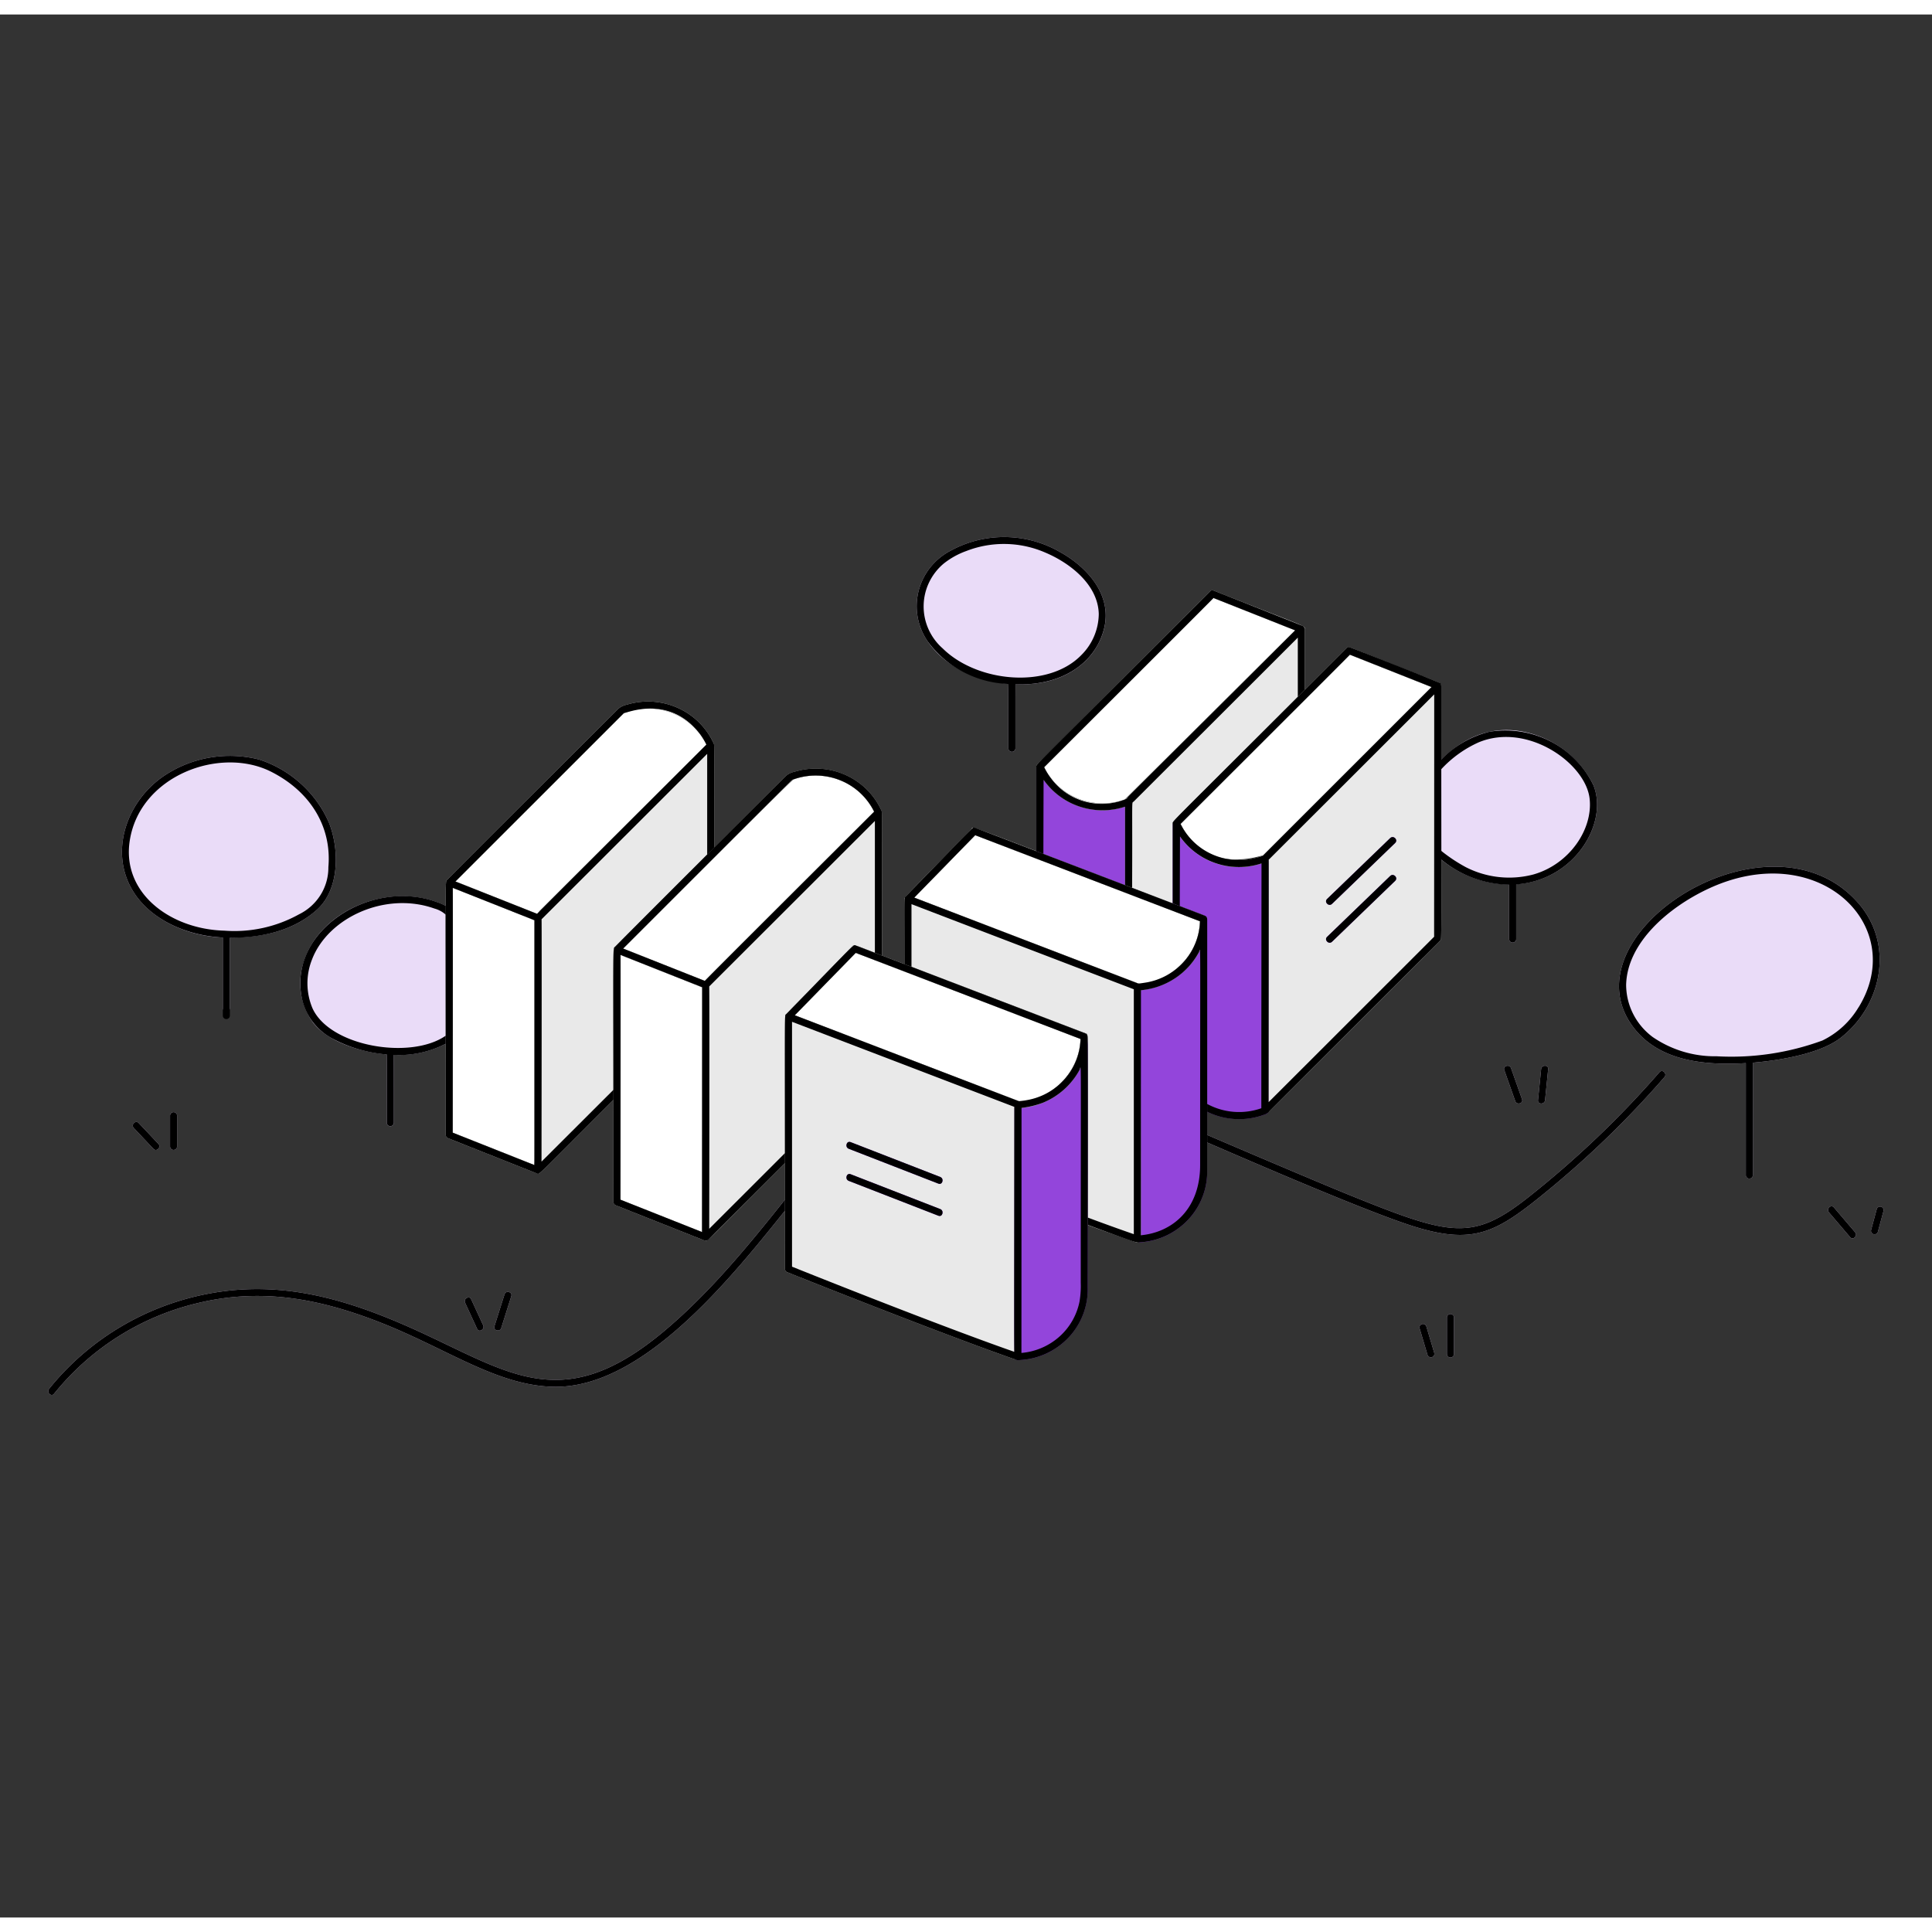 <svg xmlns="http://www.w3.org/2000/svg" fill="none" viewBox="0 0 200 197" height="600" width="600"><rect x="0" y="0" width="200" height="197" fill="#333333" stroke="none"/><g id="knowledge-base-2--customer-service-support-knowledge-base-2"><g id="color"><g id="group"><path id="vector" fill="#eadcf8" d="M31.424 98.132a6.92 6.92 0 0 0-.25 3.27 6.97 6.97 0 0 0 1.284 3.026c1.622 2.004 5.021 3.003 7.595 3.227-.017.12-.011 1.02-.011 7.092a.357.357 0 0 0 .113.241.368.368 0 0 0 .501 0 .356.356 0 0 0 .113-.241c0-7.222.017-6.953 0-7.051 1.864.097 3.72-.3 5.374-1.15v-14.27c-5.575-2.701-13.056.35-14.719 5.856Z"></path><path id="vector_2" fill="#eadcf8" d="M109.725 55.643a11.542 11.542 0 0 0-5.642-1.547 11.552 11.552 0 0 0-5.678 1.414 6.571 6.571 0 0 0-2.109 1.74c-.57.72-.98 1.55-1.204 2.437a6.4 6.4 0 0 0 .95 5.217c1.843 2.694 5.149 4.093 8.359 4.39-.02.116-.013.732-.013 6.698a.365.365 0 0 0 .728 0c0-6.872.016-6.556 0-6.655 5.214.208 8.453-2.548 9.212-5.89.766-3.4-1.784-6.247-4.603-7.804Z"></path><path id="vector_3" fill="#eadcf8" d="M164.932 79.743a10.282 10.282 0 0 0-2.867-3.493 10.464 10.464 0 0 0-4.108-1.948c-3.362-.758-6.28.389-8.759 2.827v10.36a11.345 11.345 0 0 0 7.029 2.57v5.676a.355.355 0 0 0 .113.241.367.367 0 0 0 .501 0 .355.355 0 0 0 .113-.24v-5.701c6.165-.407 9.585-6.462 7.978-10.292Z"></path><path id="vector_4" fill="#eadcf8" d="M34.07 83.704a11.779 11.779 0 0 0-2.894-4.05 11.996 11.996 0 0 0-4.328-2.52 12.274 12.274 0 0 0-5.139-.207 12.198 12.198 0 0 0-4.761 1.914c-3.523 2.396-5.454 7.112-3.611 11.102 1.632 3.534 5.84 5.461 9.731 5.609v7.33a.364.364 0 0 0 .614.241.355.355 0 0 0 .113-.241v-7.321c3.371-.01 6.581-.683 9.049-2.926 2.28-2.074 2.313-6.144 1.226-8.93Z"></path><path id="vector_5" fill="#eadcf8" d="M192.3 91.91c-9.285-10.43-30.911 3.586-22.991 13.214 2.659 3.232 7.209 3.684 11.42 3.431v11.615a.354.354 0 0 0 .113.241.368.368 0 0 0 .501 0 .354.354 0 0 0 .113-.241v-11.662c2.707-.227 6.928-.908 9.061-2.555 4.255-3.288 5.683-9.666 1.783-14.043Z"></path><path id="vector_6" fill="#eadcf8" d="M68.822 136.237c-11.346 9.568-16.841 3.614-28.067-1.044-6.319-2.622-12.372-4.027-19.053-2.793-6.568 1.21-12.47 4.717-16.619 9.875-.284.36.227.87.515.507a27.094 27.094 0 0 1 14.68-9.341c6.614-1.638 12.589-.566 18.932 1.899 7.021 2.729 12.214 6.613 18.128 6.719 9.155.163 18.2-11.085 23.924-18.231v-1.146c-3.8 4.777-7.744 9.596-12.44 13.555Z"></path><path id="vector_7" fill="#eadcf8" d="m50.02 135.701-1.247-2.704c-.193-.42-.82-.055-.628.361l1.247 2.704c.193.42.82.055.628-.361Z"></path><path id="vector_8" fill="#eadcf8" d="m51.884 135.984 1.046-3.309c.14-.442-.562-.63-.7-.191l-1.046 3.31c-.141.441.561.628.7.19Z"></path><path id="vector_9" fill="#eadcf8" d="m13.845 115.263 2.042 2.167c.319.339.832-.169.514-.508l-2.041-2.167c-.319-.338-.833.169-.515.508Z"></path><path id="vector_10" fill="#eadcf8" d="M17.605 113.988v3.191c0 .096.038.187.107.254a.368.368 0 0 0 .514 0 .355.355 0 0 0 .107-.254v-3.191a.364.364 0 0 0-.364-.358.364.364 0 0 0-.364.358Z"></path><path id="vector_11" fill="#eadcf8" d="M171.79 109.493a100.994 100.994 0 0 1-13.6 12.968c-5.78 4.553-8.023 3.978-18.414-.219-3.275-1.322-13.133-5.53-14.811-6.254v.778c4.54 1.961 16.826 7.296 21.559 8.746 6.118 1.871 8.447.525 13.5-3.604a100.81 100.81 0 0 0 12.28-11.909c.304-.348-.204-.861-.514-.506Z"></path><path id="vector_12" fill="#eadcf8" d="M147.65 135.794a.369.369 0 0 0-.653-.068.354.354 0 0 0-.047.258l.829 2.782a.36.36 0 0 0 .175.199.372.372 0 0 0 .266.028.36.36 0 0 0 .259-.418l-.829-2.781Z"></path><path id="vector_13" fill="#eadcf8" d="M149.787 134.887v3.783c0 .095.038.187.107.254a.366.366 0 0 0 .621-.254v-3.783a.356.356 0 0 0-.107-.254.366.366 0 0 0-.621.254Z"></path><path id="vector_14" fill="#eadcf8" d="m155.722 109.266 1.139 3.225c.153.432.856.246.7-.19l-1.139-3.225c-.152-.431-.855-.247-.7.19Z"></path><path id="vector_15" fill="#eadcf8" d="m159.539 109.17-.324 3.225c-.046.459.682.456.728 0l.324-3.225c.046-.458-.682-.455-.728 0Z"></path><path id="vector_16" fill="#eadcf8" d="M189.843 123.49c-.3-.353-.814.156-.514.507l2.2 2.579c.3.354.814-.155.514-.506l-2.2-2.58Z"></path><path id="vector_17" fill="#eadcf8" d="m194.285 123.648-.592 2.194a.352.352 0 0 0 .046.259.364.364 0 0 0 .479.131.363.363 0 0 0 .175-.199l.592-2.194a.36.36 0 0 0-.259-.418.372.372 0 0 0-.266.028.36.36 0 0 0-.175.199Z"></path><path id="vector_18" fill="#ffffff" d="M46.872 90.41c0 .147-.005 19.98-.005 25.341l8.443 3.349c.025-.843.016 2.626.016-25.338l-8.454-3.353Z"></path><path id="vector_19" fill="#ffffff" d="M55.6 93.1c1.365-1.448-4.17 4.17 17.528-17.519a6.677 6.677 0 0 0-3.522-3.255 6.813 6.813 0 0 0-4.829-.086c-.257.092.964-1.078-17.63 17.51L55.6 93.1Z"></path><path id="vector_20" fill="#e9e9e9" d="M73.883 75.468a7.393 7.393 0 0 0-3.726-3.69 7.554 7.554 0 0 0-5.274-.328 1.938 1.938 0 0 0-.861.41c-1.08 1.083-16.753 16.686-17.693 17.685-.094.099-.147-.048-.175.684-.059 1.51-.011 6.778-.011 25.763a.373.373 0 0 0 .267.344c9.816 3.89 9.14 3.638 9.266 3.645.242.019-.324.499 7.831-7.653 0-16.424-.045-15.577.081-15.722.293-.337-1.881 1.871 10.348-10.355-.003-11.112.019-10.627-.053-10.783ZM55.31 119.103l-8.443-3.349s.008-25.202.005-25.342l8.454 3.35c0 28.15.008 24.526-.016 25.336v.005ZM55.6 93.1l-8.453-3.349L64.59 72.317c.022.024.014-.037.588-.197a6.81 6.81 0 0 1 4.622.296 6.67 6.67 0 0 1 3.328 3.174C72.6 76.11 56.255 92.402 55.6 93.1Z"></path><path id="vector_21" fill="#ffffff" d="M64.234 97.355v25.342l8.448 3.349v-25.34l-8.448-3.35Z"></path><path id="vector_22" fill="#ffffff" d="m64.508 96.695 8.454 3.349c1.147-1.218 14.082-14.073 17.528-17.519a6.68 6.68 0 0 0-3.523-3.254 6.815 6.815 0 0 0-4.829-.087c-.19.07-12.338 12.224-17.63 17.511Z"></path><path id="vector_23" fill="#e9e9e9" d="M91.247 82.414a7.393 7.393 0 0 0-3.726-3.69 7.554 7.554 0 0 0-5.274-.328 1.946 1.946 0 0 0-.862.41c-14.626 14.62-17.2 17.16-17.675 17.657-.2.209-.177.206-.188.463-.043 1.02-.016 5.521-.016 26.012.002.078.03.153.077.215a.38.38 0 0 0 .19.131c10.15 4.023 9.112 3.619 9.237 3.644.266.05-.253.46 8.254-8.043 0-16.131-.04-15.169.075-15.331.086-.122 1.636-1.697 6.879-7.067.19-.285.311-.132 3.081.928.001-15.501.024-14.836-.052-15.001Zm-9.109-3.228a6.816 6.816 0 0 1 4.83.087 6.68 6.68 0 0 1 3.522 3.254c-.529.53-16.87 16.821-17.528 17.519l-8.454-3.349c18.2-18.193 17.352-17.411 17.63-17.51Zm-9.456 46.859-8.448-3.349s.017-24.446 0-25.343l8.448 3.349c0 27.965.026 24.491 0 25.343Z"></path><path id="vector_24" fill="#9345db" d="M124.965 93.691a7.092 7.092 0 0 1-1.3 4.11 7.646 7.646 0 0 1-2.422 2.204 7.781 7.781 0 0 1-3.136 1.005c-.1.013-.011-.352-.011 25.759a.377.377 0 0 1-.282.35 7.476 7.476 0 0 0 5.162-2.331 7.256 7.256 0 0 0 1.985-5.241c.004-11.742.015-25.754.004-25.856Z"></path><path id="vector_25" fill="#ffffff" d="M117.832 100.311c1.805.259 6.228-1.864 6.39-6.439l-23.27-8.91-6.307 6.459 23.187 8.89Z"></path><path id="vector_26" fill="#e9e9e9" d="M124.938 93.498a.426.426 0 0 0-.24-.217c-25.273-9.667-23.925-9.259-24.116-8.975-7.295 7.471-6.925 7.049-6.948 7.221v6.776l18.892 7.225v19.764a360.2 360.2 0 0 0 5.114 1.821.378.378 0 0 0 .314-.064.372.372 0 0 0 .146-.281c0-25.997-.09-25.747.011-25.76a7.777 7.777 0 0 0 3.174-1.025 7.644 7.644 0 0 0 2.433-2.253 6.968 6.968 0 0 0 1.22-4.232Zm-6.47 6.74c-.731.106-.532.113-.9-.026-1.517-.58-22.679-8.692-22.928-8.791l6.307-6.46c.721.276 23.036 8.828 23.27 8.912a6.566 6.566 0 0 1-1.698 4.213 6.757 6.757 0 0 1-4.051 2.152Z"></path><path id="vector_27" fill="#9345db" d="M112.6 105.872a7.196 7.196 0 0 1-1.3 4.109 7.536 7.536 0 0 1-2.416 2.215 7.651 7.651 0 0 1-3.142.994c-.251.047-.511.01-.738-.105v25.865a.369.369 0 0 0 .234.333c.016.007.13.026.13.026a7.57 7.57 0 0 0 2.841-.644 7.45 7.45 0 0 0 2.373-1.669 7.332 7.332 0 0 0 1.541-2.438 7.24 7.24 0 0 0 .473-2.834c.004-11.738.014-25.751.004-25.852Z"></path><path id="vector_28" fill="#ffffff" d="m82.279 103.601 23.187 8.891c2.1.302 6.238-2.14 6.39-6.438l-23.27-8.912-6.307 6.459Z"></path><path id="vector_29" fill="#e9e9e9" d="M112.572 105.679a.427.427 0 0 0-.24-.217c-16.652-6.371-23.711-9.08-23.826-9.097a.293.293 0 0 0-.29.122c-4.51 4.618-6.086 6.217-6.639 6.808-.36.385-.312.3-.314.818v25.752a.368.368 0 0 0 .267.345c3.879 1.561 17.22 6.827 23.7 9.068-.131-.058-.195.094-.225-.973-.053-1.894.006-7.633.006-25.216.227.116.487.153.738.105a7.602 7.602 0 0 0 3.628-1.298 7.439 7.439 0 0 0 2.498-2.898 6.398 6.398 0 0 0 .697-3.319Zm-6.47 6.739c-.734.107-.537.111-.9-.026-1.516-.58-22.678-8.691-22.927-8.791l6.307-6.46c.721.276 23.036 8.828 23.27 8.913a6.567 6.567 0 0 1-1.699 4.214 6.756 6.756 0 0 1-4.053 2.15h.002Z"></path><path id="vector_30" fill="#9345db" d="m97.332 123.662-9.274-3.606c-.436-.17-.625.524-.193.689l9.274 3.606c.435.172.624-.522.193-.689Z"></path><path id="vector_31" fill="#9345db" d="m97.332 120.338-9.274-3.606c-.435-.168-.625.524-.193.69l9.274 3.606c.435.171.624-.522.193-.69Z"></path><path id="vector_32" fill="#9345db" d="M108.031 79.225c-.329-.424-.58-.9-.741-1.41-.011.12-.007 2.783-.007 8.8l9.187 3.514v-8.118c-1.523.5-3.17.499-4.692-.004a7.387 7.387 0 0 1-3.747-2.782Z"></path><path id="vector_33" fill="#ffffff" d="m116.442 81.262 17.63-17.509-8.453-3.349-17.528 17.517a6.681 6.681 0 0 0 3.522 3.254 6.817 6.817 0 0 0 4.829.087Z"></path><path id="vector_34" fill="#e9e9e9" d="M125.623 59.636a.289.289 0 0 0-.207-.018.283.283 0 0 0-.163.126C106.3 78.687 107.3 77.618 107.29 77.815c.161.508.412.984.741 1.406a7.386 7.386 0 0 0 3.747 2.782 7.505 7.505 0 0 0 4.692.004v8.122l4.935 1.889v-8.293c0-.23-.183.036 13.671-13.813v-6.29c0-.39.307-.118-9.453-3.986Zm-9.181 21.627a6.813 6.813 0 0 1-4.829-.086 6.677 6.677 0 0 1-3.522-3.255c.529-.529 16.87-16.822 17.528-17.519l8.453 3.35c-18.572 18.562-17.362 17.411-17.63 17.51Z"></path><path id="vector_35" fill="#9345db" d="M131.319 87.515a1.797 1.797 0 0 1-.862.41c-5.437 1.662-8.953-3.264-9.045-4.235.012.124-.007 2.045-.007 8.329 3.814 1.458 3.514 1.255 3.56 1.67.011.098 0-1.757 0 19.896 1.287.63 2.732.88 4.16.719a7.354 7.354 0 0 0 1.948-.492.367.367 0 0 0 .246-.334s.038-24.94 0-25.963Z"></path><path id="vector_36" fill="#ffffff" d="M122.212 83.795c2.738 5.505 8.45 3.169 8.539 3.267l17.442-17.434-8.453-3.35-17.528 17.517Z"></path><path id="vector_37" fill="#e9e9e9" d="M149.2 69.497a.382.382 0 0 0-.283-.338c-.486-.223-2.264-.911-9.171-3.645a.289.289 0 0 0-.37.109c-19.043 19.037-17.95 17.88-17.962 18.075.161.508.412.984.741 1.405a7.388 7.388 0 0 0 3.678 2.758 7.507 7.507 0 0 0 4.622.07c.318-.063.614-.204.862-.41.01.27 0 .098 0 25.965a.336.336 0 0 1-.146.276c.075-.054 17.87-17.836 17.918-17.895.175-.219.111 1.37.111-26.37Zm-18.449 17.565a.927.927 0 0 0-.187.074 6.814 6.814 0 0 1-4.829-.086 6.677 6.677 0 0 1-3.523-3.255c.529-.529 16.87-16.82 17.528-17.52l8.453 3.35C128 89.816 131.059 86.736 130.751 87.062Z"></path><path id="vector_38" fill="#9345db" d="m137.893 95.988 6.536-6.304c.336-.323-.179-.83-.514-.506l-6.536 6.304c-.335.322.179.83.514.506Z"></path><path id="vector_39" fill="#9345db" d="m137.893 92.067 6.536-6.304c.336-.323-.179-.83-.514-.507l-6.536 6.304c-.335.324.179.833.514.507Z"></path></g></g><g id="line"><g id="group_2"><path id="vector_40" fill="#000000" d="M109.725 55.643a11.542 11.542 0 0 0-5.642-1.547 11.552 11.552 0 0 0-5.678 1.414 6.571 6.571 0 0 0-2.109 1.74c-.57.72-.98 1.55-1.204 2.437a6.4 6.4 0 0 0 .95 5.217 10.751 10.751 0 0 0 3.657 3.15 10.925 10.925 0 0 0 4.689 1.251v6.684a.365.365 0 0 0 .728 0v-6.645c5.249.167 8.449-2.567 9.207-5.902.771-3.395-1.779-6.242-4.598-7.8Zm2.175 10.709c-3.461 3.5-10.751 2.781-14.3-.715a5.84 5.84 0 0 1-1.476-1.99 5.76 5.76 0 0 1 .038-4.82 5.844 5.844 0 0 1 1.508-1.968 8.192 8.192 0 0 1 2.359-1.317 10.744 10.744 0 0 1 8.192.165c2.58 1.092 5.453 3.338 5.523 6.35a6.083 6.083 0 0 1-1.844 4.294Z"></path><path id="vector_41" fill="#000000" d="M164.952 79.79a10.018 10.018 0 0 0-4.444-4.541 10.234 10.234 0 0 0-6.323-.997 10.442 10.442 0 0 0-4.985 2.874v1.003a11.867 11.867 0 0 1 3.879-2.786c5.048-2.09 11.049 2.167 11.475 5.811.372 3.183-2.086 6.808-5.813 7.87a9.845 9.845 0 0 1-7.016-.764 16.66 16.66 0 0 1-2.525-1.678v.9a11.295 11.295 0 0 0 7.029 2.602v5.653a.355.355 0 0 0 .113.241.367.367 0 0 0 .614-.24v-5.684c6.19-.455 9.544-6.47 7.996-10.264Z"></path><path id="vector_42" fill="#000000" d="M45.306 91.911c-6.844-2.572-15.487 2.888-14.059 9.904a6.12 6.12 0 0 0 1.107 2.444 6.235 6.235 0 0 0 2.055 1.751 14.464 14.464 0 0 0 5.633 1.648v7.084a.357.357 0 0 0 .113.241.368.368 0 0 0 .501 0 .357.357 0 0 0 .113-.241v-7.037a10.502 10.502 0 0 0 5.371-1.157v-.835c-3.609 2.525-12.007 1.144-13.8-2.856a6.656 6.656 0 0 1-.043-5.024c1.655-4.352 7.611-7.08 12.67-5.283.438.118.84.336 1.177.636v-.911a6.185 6.185 0 0 0-.838-.364Z"></path><path id="vector_43" fill="#000000" d="M34.07 83.704a11.779 11.779 0 0 0-2.894-4.05 11.996 11.996 0 0 0-4.328-2.52 12.274 12.274 0 0 0-5.139-.207 12.198 12.198 0 0 0-4.761 1.914c-3.523 2.396-5.454 7.112-3.611 11.102 1.631 3.531 5.764 5.418 9.731 5.607v8.104a.357.357 0 0 0 .113.242.367.367 0 0 0 .501 0 .357.357 0 0 0 .113-.242v-8.077c3.322.013 6.629-.737 9.049-2.937 2.28-2.08 2.313-6.15 1.226-8.936Zm-.077 4.567a5.333 5.333 0 0 1-.81 2.872 5.446 5.446 0 0 1-2.235 2.01 13.751 13.751 0 0 1-7.716 1.688c-5.561-.142-10.623-3.862-9.806-9.28 1.018-6.76 9.332-9.85 14.64-7.173 3.977 2.006 6.301 5.616 5.927 9.883Z"></path><path id="vector_44" fill="#000000" d="M192.3 91.91c-9.285-10.43-30.911 3.586-22.991 13.214 2.659 3.232 7.209 3.684 11.42 3.431v11.615a.354.354 0 0 0 .113.241.368.368 0 0 0 .501 0 .354.354 0 0 0 .113-.241v-11.662c2.707-.227 6.928-.908 9.061-2.555 4.255-3.288 5.683-9.666 1.783-14.043Zm.093 10.869a8.861 8.861 0 0 1-3.738 3.435 27.33 27.33 0 0 1-10.946 1.631 11.354 11.354 0 0 1-6.614-1.986 6.823 6.823 0 0 1-2.026-2.389 6.711 6.711 0 0 1-.732-3.029c.114-4.37 4.392-7.996 8.435-9.904 11.428-5.389 20.841 3.79 15.628 12.242h-.007Z"></path><path id="vector_45" fill="#000000" d="M68.822 136.237c-11.346 9.568-16.841 3.614-28.067-1.044-6.319-2.622-12.372-4.027-19.053-2.793-6.568 1.21-12.47 4.717-16.619 9.875-.284.36.227.87.515.507a27.094 27.094 0 0 1 14.68-9.341c6.614-1.638 12.589-.566 18.932 1.899 7.021 2.729 12.214 6.613 18.128 6.719 9.155.163 18.2-11.085 23.924-18.231v-1.146c-3.8 4.777-7.744 9.596-12.44 13.555Z"></path><path id="vector_46" fill="#000000" d="m50.02 135.701-1.247-2.704c-.193-.42-.82-.055-.628.361l1.247 2.704c.193.42.82.055.628-.361Z"></path><path id="vector_47" fill="#000000" d="m51.884 135.984 1.046-3.309c.14-.442-.562-.63-.7-.191l-1.046 3.31c-.141.441.561.628.7.19Z"></path><path id="vector_48" fill="#000000" d="m13.845 115.263 2.042 2.167c.319.339.832-.169.514-.508l-2.041-2.167c-.319-.338-.833.169-.515.508Z"></path><path id="vector_49" fill="#000000" d="M17.605 113.988v3.191c0 .096.038.187.107.254a.368.368 0 0 0 .514 0 .355.355 0 0 0 .107-.254v-3.191a.364.364 0 0 0-.364-.358.364.364 0 0 0-.364.358Z"></path><path id="vector_50" fill="#000000" d="M171.79 109.493a100.994 100.994 0 0 1-13.6 12.968c-5.78 4.553-8.023 3.978-18.414-.219-3.275-1.322-13.133-5.53-14.811-6.254v.778c4.54 1.961 16.826 7.296 21.559 8.746 6.118 1.871 8.447.525 13.5-3.604a100.81 100.81 0 0 0 12.28-11.909c.304-.348-.204-.861-.514-.506Z"></path><path id="vector_51" fill="#000000" d="M147.65 135.794a.369.369 0 0 0-.653-.068.354.354 0 0 0-.047.258l.829 2.782a.36.36 0 0 0 .175.199.372.372 0 0 0 .266.028.36.36 0 0 0 .259-.418l-.829-2.781Z"></path><path id="vector_52" fill="#000000" d="M149.787 134.887v3.783c0 .095.038.187.107.254a.366.366 0 0 0 .621-.254v-3.783a.356.356 0 0 0-.107-.254.366.366 0 0 0-.621.254Z"></path><path id="vector_53" fill="#000000" d="m155.722 109.266 1.139 3.225c.153.432.856.246.7-.19l-1.139-3.225c-.152-.431-.855-.247-.7.19Z"></path><path id="vector_54" fill="#000000" d="m159.539 109.17-.324 3.225c-.046.459.682.456.728 0l.324-3.225c.046-.458-.682-.455-.728 0Z"></path><path id="vector_55" fill="#000000" d="M189.843 123.49c-.3-.353-.814.156-.514.507l2.2 2.579c.3.354.814-.155.514-.506l-2.2-2.58Z"></path><path id="vector_56" fill="#000000" d="m194.285 123.648-.592 2.194a.352.352 0 0 0 .046.259.364.364 0 0 0 .479.131.363.363 0 0 0 .175-.199l.592-2.194a.36.36 0 0 0-.259-.418.372.372 0 0 0-.266.028.36.36 0 0 0-.175.199Z"></path><path id="vector_57" fill="#000000" d="M73.883 75.468a7.393 7.393 0 0 0-3.726-3.69 7.554 7.554 0 0 0-5.274-.328 1.938 1.938 0 0 0-.861.41c-1.08 1.083-16.753 16.686-17.693 17.685-.29.309-.186-1.709-.186 26.447a.373.373 0 0 0 .267.344l9.186 3.645c.268.106-.249.511 7.911-7.647v-1.02c-.468.468-7.41 7.401-7.45 7.438 0 0 .033-24.108.007-25.09.553-.552 16.62-16.596 17.144-17.125v10.444l.728-.728c-.003-11.215.024-10.617-.053-10.785ZM55.31 119.103l-8.443-3.349s.021-24.46.006-25.342l8.453 3.35c0 28.025.009 24.491-.016 25.336v.005ZM55.6 93.1l-8.453-3.349c4.453-4.458 17.175-17.157 17.439-17.437.089.098 4.572-2.03 7.82 2.1.28.364.52.755.719 1.167C69.071 79.634 56.256 92.4 55.6 93.1Z"></path><path id="vector_58" fill="#000000" d="M91.218 82.346a7.393 7.393 0 0 0-3.73-3.642 7.552 7.552 0 0 0-5.243-.312 1.947 1.947 0 0 0-.862.41c-1.083 1.081-16.752 16.692-17.692 17.69-.291.307-.187-1.451-.187 26.446.002.078.03.153.077.215a.38.38 0 0 0 .19.131l9.187 3.644a.39.39 0 0 0 .354-.092l7.95-7.948v-1.021c-.6.6-7.806 7.801-7.844 7.836 0 0 .039-24.064 0-25.086.555-.556 16.627-16.603 17.15-17.132v13.65l.728.28c.004-15.977.044-14.803-.078-15.069Zm-18.544 43.695-8.442-3.349s.02-24.466.006-25.341l8.453 3.348s-.011 25.164-.017 25.346v-.004Zm.288-25.999-8.454-3.349c18.607-18.6 17.371-17.416 17.63-17.509a6.815 6.815 0 0 1 4.83.087 6.68 6.68 0 0 1 3.522 3.254c-4.17 4.17-16.869 16.822-17.528 17.521v-.004Z"></path><path id="vector_59" fill="#000000" d="M124.965 93.627a.379.379 0 0 0-.079-.213.39.39 0 0 0-.188-.133c-16.6-6.35-23.712-9.08-23.826-9.098-.222-.035.3-.493-7.137 7.136-.156.159-.107-.207-.107 6.987l.728.279v-6.488c.928.355 22.779 8.725 23.017 8.811v25.355c-1.6-.556-3.191-1.13-4.774-1.723v.757c5.524 2.053 5.02 1.842 5.438 1.806a7.48 7.48 0 0 0 5.013-2.397 7.262 7.262 0 0 0 1.915-5.156s.005-24.141 0-25.923Zm-30.32-2.206 6.307-6.46c.721.276 23.036 8.828 23.27 8.911a6.566 6.566 0 0 1-1.7 4.216 6.75 6.75 0 0 1-4.054 2.149c-.731.107-.532.114-.9-.025a22670.11 22670.11 0 0 1-22.923-8.791Zm23.455 34.954s.013-25.127.011-25.368a7.655 7.655 0 0 0 3.512-1.225 7.51 7.51 0 0 0 2.496-2.724c.184-.348.118-2.914.118 22.043 0 4.538-2.829 6.958-6.137 7.274Z"></path><path id="vector_60" fill="#000000" d="M112.6 105.939c-.007-.233-.03-.384-.27-.477l-23.743-9.085c-.288-.11.145-.416-7.218 7.123-.166.169-.107-1.491-.107 26.365a.368.368 0 0 0 .267.345c3.844 1.547 17.171 6.807 23.641 9.048a.624.624 0 0 0 .386.037 7.483 7.483 0 0 0 5.092-2.366 7.26 7.26 0 0 0 1.951-5.201s.047-24.292.001-25.789Zm-30.61 23.687v-25.351l23.017 8.809s-.023 24.452-.005 25.356c-6.237-2.175-16.869-6.352-23.012-8.814Zm23.476-17.134c-.014 0-23.174-8.885-23.187-8.891l6.307-6.46c.721.276 23.036 8.828 23.27 8.913a6.553 6.553 0 0 1-1.433 3.9 6.721 6.721 0 0 1-3.508 2.295 7.805 7.805 0 0 1-1.449.243Zm6.3 20.675a6.596 6.596 0 0 1-2.091 3.696 6.773 6.773 0 0 1-3.937 1.692l.011-25.367a9.185 9.185 0 0 0 2.2-.529 7.556 7.556 0 0 0 3.812-3.42c.183-.344.117-2.918.117 22.046a9.853 9.853 0 0 1-.116 1.887l.004-.005Z"></path><path id="vector_61" fill="#000000" d="m97.332 123.662-9.274-3.606c-.436-.17-.625.524-.193.689l9.274 3.606c.435.172.624-.522.193-.689Z"></path><path id="vector_62" fill="#000000" d="m97.332 120.338-9.274-3.606c-.435-.168-.625.524-.193.69l9.274 3.606c.435.171.624-.522.193-.69Z"></path><path id="vector_63" fill="#000000" d="m134.809 63.277-9.186-3.644a.289.289 0 0 0-.207-.017.283.283 0 0 0-.163.125c-19.09 19.082-17.97 17.796-17.97 18.172v8.703l.728.278c0-1.61.02-7.672.02-7.672a7.395 7.395 0 0 0 3.747 2.78 7.516 7.516 0 0 0 4.692.005v8.123l.727.28c.044-9.77-.077-8.693.168-8.939 1.024-1.023 16.2-16.17 16.984-16.967v6.134l.727-.727v-6.289a.422.422 0 0 0-.267-.345ZM116.628 81.19a6.591 6.591 0 0 1-4.282.296 6.501 6.501 0 0 1-3.536-2.398 6.71 6.71 0 0 1-.719-1.167c.529-.529 16.87-16.822 17.528-17.519l8.453 3.35c-23.064 23.057-16.183 16.078-17.444 17.438Z"></path><path id="vector_64" fill="#000000" d="M149.2 69.622c0-.444-.11-.405-.267-.471-2.659-1.117-8.806-3.49-9.187-3.645a.29.29 0 0 0-.37.109c-14.076 14.072-17.158 17.073-17.81 17.815-.226.257-.161.246-.161.33v8.258l.727.278c0-1.452.021-7.202.021-7.202a7.397 7.397 0 0 0 3.747 2.78 7.515 7.515 0 0 0 4.691.007s-.027 25.071-.016 25.342a6.932 6.932 0 0 1-5.61-.443v.808a7.505 7.505 0 0 0 5.927.296 1.04 1.04 0 0 0 .538-.372c18.9-18.896 17.579-17.553 17.661-17.654.169-.205.109 1.45.109-26.236Zm-18.45 17.442a2.232 2.232 0 0 1-.587.197 6.81 6.81 0 0 1-4.623-.296 6.672 6.672 0 0 1-3.328-3.174c.529-.529 16.87-16.82 17.528-17.52l8.453 3.35c-6.823 6.827-17.355 17.343-17.443 17.443Zm17.713 8.405c-.553.553-17.1 17.094-17.144 17.132 0 0 .028-24.12.013-25.099.035-.034 16.357-16.325 17.138-17.122 0 21.481-.018 24.968-.007 25.09Z"></path><path id="vector_65" fill="#000000" d="m137.893 95.988 6.536-6.304c.336-.323-.179-.83-.514-.506l-6.536 6.304c-.335.322.179.83.514.506Z"></path><path id="vector_66" fill="#000000" d="m137.893 92.067 6.536-6.304c.336-.323-.179-.83-.514-.507l-6.536 6.304c-.335.324.179.833.514.507Z"></path></g></g></g></svg>